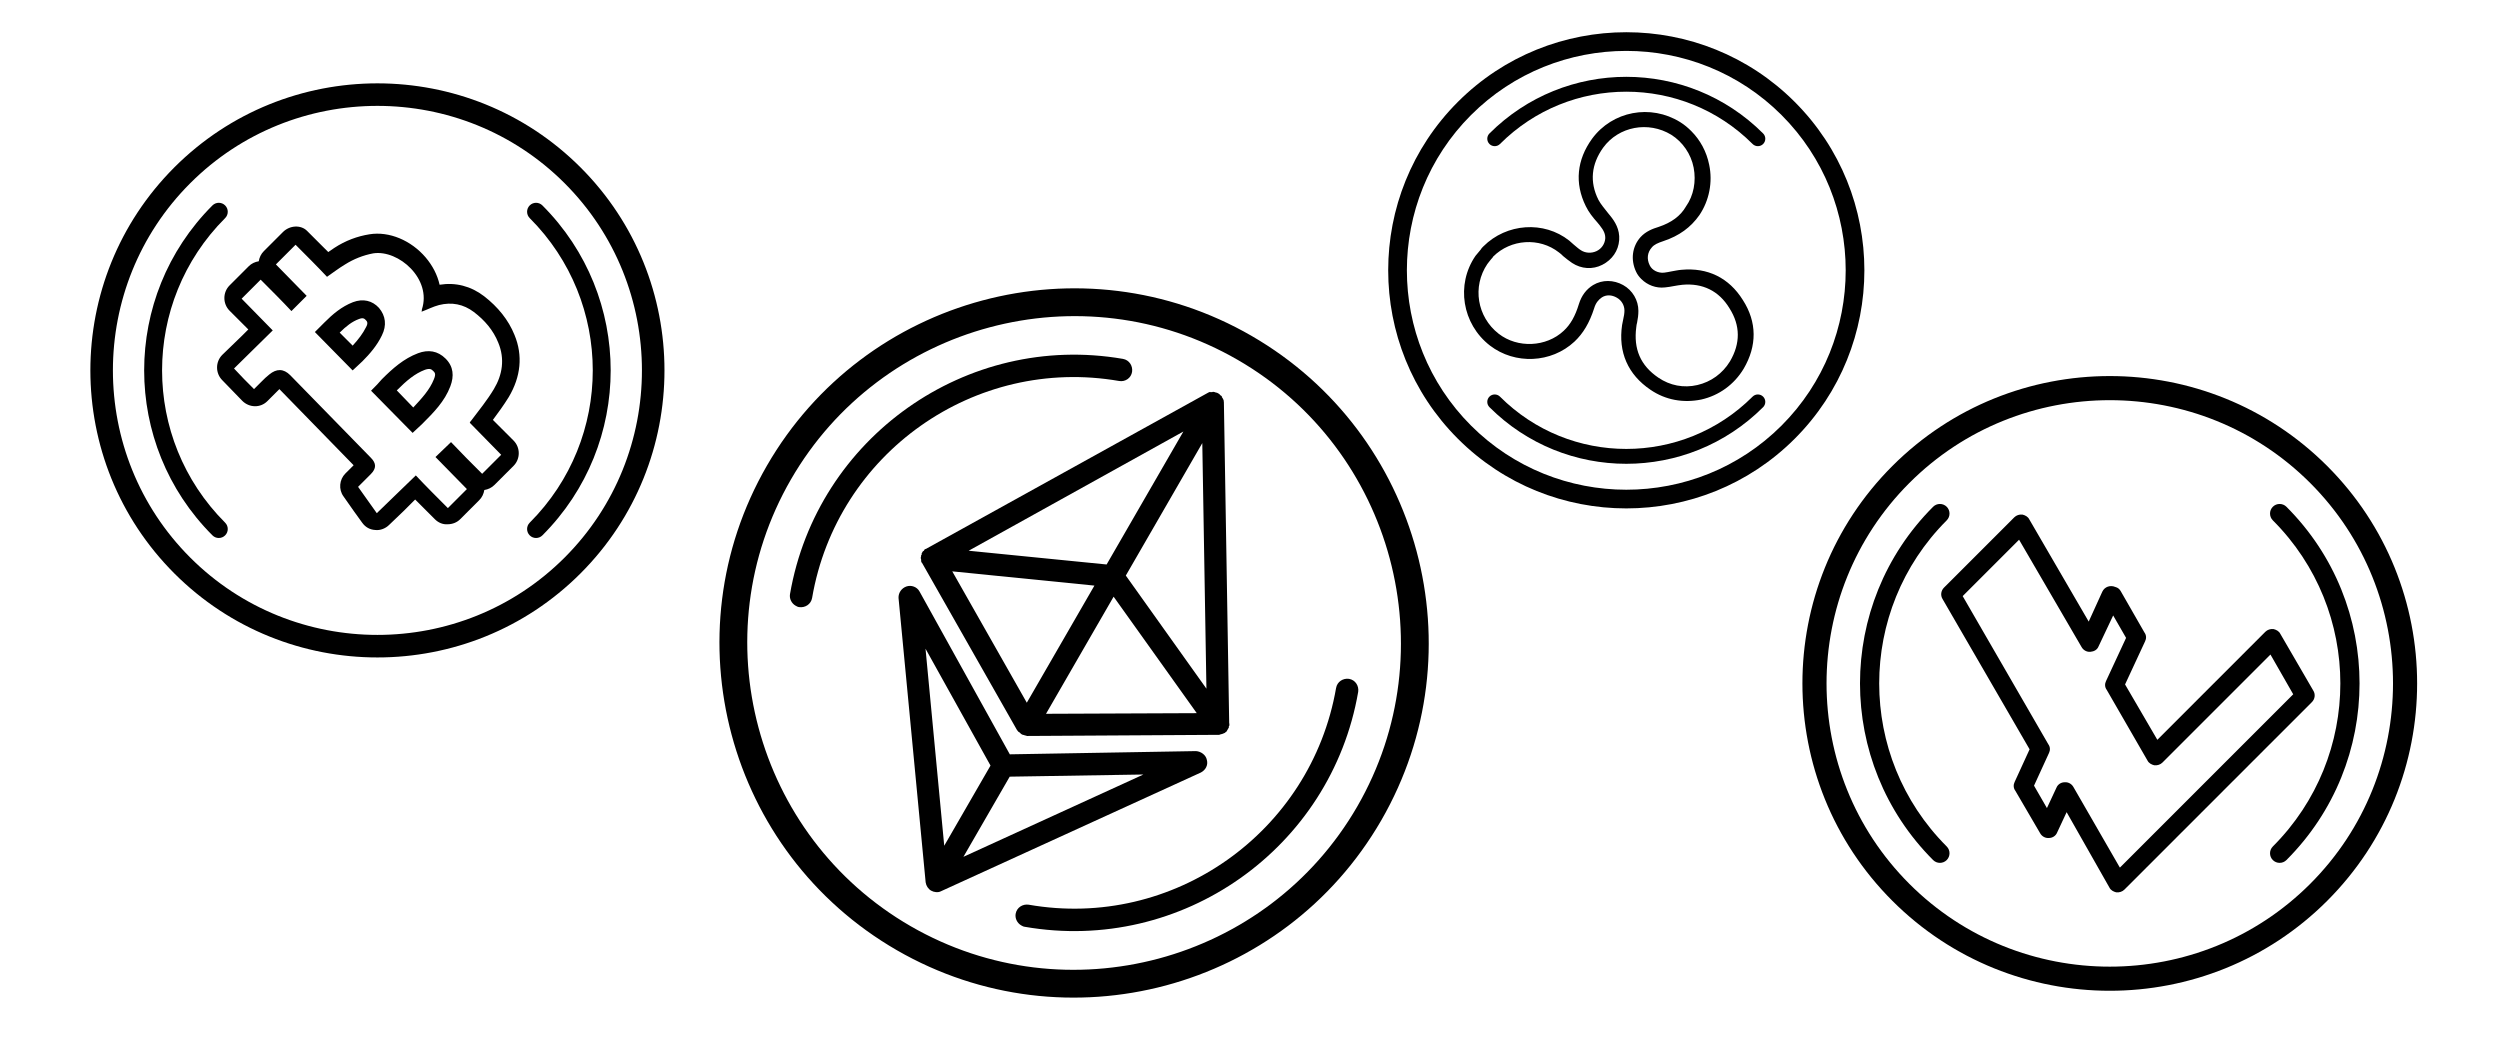 <?xml version="1.0" encoding="UTF-8" standalone="no"?>
<svg
   xmlns:dc="http://purl.org/dc/elements/1.1/"
   xmlns:cc="http://creativecommons.org/ns#"
   xmlns:rdf="http://www.w3.org/1999/02/22-rdf-syntax-ns#"
   xmlns:svg="http://www.w3.org/2000/svg"
   xmlns="http://www.w3.org/2000/svg"
   xmlns:sodipodi="http://sodipodi.sourceforge.net/DTD/sodipodi-0.dtd"
   xmlns:inkscape="http://www.inkscape.org/namespaces/inkscape"
   width="95mm"
   height="40mm"
   viewBox="0 0 95 40"
   version="1.1"
   id="svg846"
   inkscape:version="1.0.1 (3bc2e813f5, 2020-09-07)"
   sodipodi:docname="BackIcons.svg">
  <defs
     id="defs840" />
  <sodipodi:namedview
     id="base"
     pagecolor="#ffffff"
     bordercolor="#666666"
     borderopacity="1.0"
     inkscape:pageopacity="0.0"
     inkscape:pageshadow="2"
     inkscape:zoom="3.959798"
     inkscape:cx="258.27103"
     inkscape:cy="36.780522"
     inkscape:document-units="mm"
     inkscape:current-layer="layer1"
     inkscape:document-rotation="0"
     showgrid="false"
     inkscape:window-width="3840"
     inkscape:window-height="2080"
     inkscape:window-x="3829"
     inkscape:window-y="-11"
     inkscape:window-maximized="1" />
  <g
     inkscape:label="Layer 1"
     inkscape:groupmode="layer"
     id="layer1">
    <path
       d="m 11.232,9.301 v 0 m 0,0 c 0.386,0.386 0.868,0.868 1.194,1.218 0.229,-0.157 0.446,-0.326 0.687,-0.47 0.326,-0.205 0.687,-0.35 1.073,-0.422 0.964,-0.145 2.23,0.977 1.845,2.134 4.2e-5,0.024 1e-6,0.048 -0.012,0.084 0.229,-0.084 0.434,-0.193 0.663,-0.253 0.482,-0.121 0.928,-0.036 1.326,0.265 0.41,0.313 0.735,0.687 0.928,1.169 0.253,0.615 0.157,1.218 -0.169,1.76 -0.253,0.422 -0.567,0.808 -0.868,1.206 -0.012,0.012 -0.036,0.036 -0.048,0.072 0.362,0.362 0.796,0.82 1.194,1.218 l -0.723,0.723 C 17.947,17.632 17.489,17.173 17.139,16.8 c -0.193,0.193 -0.386,0.362 -0.591,0.567 0.362,0.362 0.808,0.832 1.194,1.218 l -0.723,0.723 c -0.386,-0.386 -0.856,-0.856 -1.218,-1.242 -0.506,0.482 -0.977,0.952 -1.483,1.435 -0.241,-0.338 -0.47,-0.663 -0.711,-1.001 0.157,-0.157 0.326,-0.326 0.482,-0.482 0,0 0,0 0,0 0.217,-0.217 0.217,-0.41 0,-0.627 -1.025,-1.049 -2.037,-2.086 -3.062,-3.135 -0.253,-0.253 -0.518,-0.253 -0.796,-0.024 -0.109,0.084 -0.193,0.169 -0.289,0.265 -0.096,0.096 -0.181,0.181 -0.289,0.289 C 9.399,14.533 9.146,14.28 8.893,14.003 9.387,13.508 9.87,13.05 10.364,12.556 10.026,12.218 9.568,11.736 9.182,11.35 l 0.723,-0.723 c 0.374,0.374 0.832,0.832 1.169,1.194 0.193,-0.193 0.374,-0.374 0.579,-0.579 -0.338,-0.338 -0.796,-0.82 -1.169,-1.194 l 0.747,-0.747 m 2.532,4.437 c 0.301,-0.301 0.567,-0.615 0.747,-0.989 0.193,-0.386 0.145,-0.747 -0.109,-1.049 -0.253,-0.277 -0.603,-0.362 -0.989,-0.217 -0.434,0.169 -0.772,0.458 -1.085,0.772 -0.121,0.121 -0.241,0.241 -0.362,0.362 0.494,0.494 0.952,0.977 1.435,1.459 0.096,-0.096 0.241,-0.217 0.362,-0.338 m 0.374,1.073 c -0.012,0.012 -0.024,0.024 -0.036,0.036 0.53,0.53 1.049,1.073 1.579,1.603 0.121,-0.121 0.241,-0.217 0.35,-0.326 0.012,-0.012 0.012,-0.012 0.024,-0.024 0.422,-0.422 0.844,-0.844 1.061,-1.423 0.145,-0.386 0.121,-0.747 -0.181,-1.049 -0.301,-0.301 -0.663,-0.35 -1.049,-0.205 -0.543,0.205 -0.964,0.579 -1.374,0.989 -0.109,0.133 -0.241,0.265 -0.374,0.398 M 10.75,8.819 v 0 l -0.723,0.723 C 9.918,9.651 9.857,9.783 9.833,9.928 9.689,9.952 9.556,10.012 9.448,10.121 l -0.723,0.723 c -0.265,0.265 -0.265,0.699 2e-7,0.964 l 0.518,0.518 c 0.072,0.072 0.133,0.133 0.193,0.193 L 9.206,12.749 8.447,13.484 c 0,0 0,0 0,0 -0.265,0.265 -0.265,0.699 5e-7,0.964 l 0.76,0.784 c 0.265,0.265 0.687,0.277 0.952,0.012 l 0.096,-0.096 c 0.06,-0.06 0.121,-0.121 0.181,-0.181 l 0.06,-0.06 c 0.036,-0.036 0.084,-0.084 0.121,-0.121 0.94,0.964 1.881,1.929 2.821,2.893 l -0.169,0.169 -0.145,0.145 c 0,0 0,0 0,0 -0.229,0.229 -0.265,0.603 -0.072,0.868 l 0.398,0.567 0.313,0.434 c 0.121,0.169 0.289,0.265 0.494,0.277 0.193,0.024 0.398,-0.06 0.53,-0.193 l 0.567,-0.543 0.422,-0.422 0.181,0.181 0.567,0.567 c 0.133,0.133 0.301,0.205 0.482,0.193 0.193,-1e-6 0.362,-0.072 0.482,-0.193 l 0.723,-0.723 c 0.109,-0.109 0.169,-0.241 0.193,-0.386 0.145,-0.024 0.277,-0.084 0.386,-0.193 L 19.514,17.704 c 0.265,-0.265 0.265,-0.699 0,-0.964 l -0.555,-0.555 c -0.072,-0.072 -0.157,-0.157 -0.229,-0.229 0.205,-0.277 0.41,-0.555 0.603,-0.868 0.458,-0.772 0.543,-1.579 0.217,-2.363 -0.229,-0.567 -0.627,-1.061 -1.157,-1.471 C 17.887,10.868 17.308,10.723 16.705,10.82 16.621,10.446 16.44,10.097 16.175,9.783 15.62,9.132 14.788,8.782 14.041,8.903 13.583,8.975 13.125,9.144 12.703,9.421 12.618,9.482 12.546,9.53 12.474,9.578 12.389,9.494 12.293,9.397 12.196,9.301 l -0.506,-0.506 c -0.012,-0.012 -0.012,-0.012 -0.024,-0.024 -0.229,-0.229 -0.651,-0.217 -0.916,0.048 z m 0.964,0.964 z m -1.181,4.919 c 0,0 0,0 0,0 z M 13.402,13.135 12.908,12.64 c 0.241,-0.241 0.47,-0.422 0.735,-0.518 0.157,-0.06 0.205,-0.012 0.253,0.036 0.048,0.048 0.108,0.109 0.012,0.277 -0.121,0.241 -0.277,0.446 -0.506,0.699 z m 2.303,2.351 -0.627,-0.651 c 0.374,-0.374 0.687,-0.639 1.073,-0.784 0.181,-0.06 0.241,-0.024 0.313,0.048 0.06,0.06 0.109,0.109 0.024,0.313 -0.157,0.398 -0.458,0.723 -0.784,1.073 z m -2.074,2.387 c 0,0 0,0 0,0 z"
       id="path2"
       style="stroke-width:0.17" />
    <path
       d="m 7.229,6.962 c 3.918,-3.918 10.308,-3.918 14.226,-3e-7 3.918,3.918 3.918,10.308 0,14.226 -3.918,3.918 -10.308,3.918 -14.226,0 C 3.311,17.27 3.311,10.88 7.229,6.962 M 6.626,6.359 c -4.256,4.256 -4.256,11.176 1e-7,15.432 4.256,4.256 11.176,4.256 15.432,10e-7 4.256,-4.256 4.256,-11.176 0,-15.432 -4.256,-4.256 -11.176,-4.256 -15.432,7e-7 z"
       id="path4"
       style="stroke-width:0.17"
       sodipodi:nodetypes="cssscsssss" />
    <path
       d="m 8.555,20.344 c -0.133,0.133 -0.35,0.133 -0.482,-1e-6 -3.46,-3.46 -3.46,-9.078 10e-8,-12.538 0.133,-0.133 0.35,-0.133 0.482,-8e-7 0.133,0.133 0.133,0.35 0,0.482 -3.195,3.195 -3.195,8.379 7e-7,11.574 0.133,0.133 0.133,0.35 -2e-7,0.482 z"
       id="path6"
       style="stroke-width:0.17" />
    <path
       d="m 20.611,20.344 c -0.133,0.133 -0.35,0.133 -0.482,1e-6 -0.133,-0.133 -0.133,-0.35 -1e-6,-0.482 3.195,-3.195 3.195,-8.379 0,-11.574 -0.133,-0.133 -0.133,-0.35 1e-6,-0.482 0.133,-0.133 0.35,-0.133 0.482,-4e-7 3.46,3.46 3.46,9.078 0,12.538 z"
       id="path8"
       style="stroke-width:0.17" />
    <g
       id="g12"
       transform="matrix(0.195,0,0,0.195,50.419,-14.929)">
      <path
         d="m -14.688,141.997 c -33.016,-19.062 -75.358,-7.717 -94.42,25.3 -19.062,33.016 -7.717,75.358 25.3,94.42 33.016,19.062 75.358,7.717 94.42,-25.3 19.062,-33.016 7.717,-75.358 -25.3,-94.42 z m -66.42,115.043 c -30.397,-17.55 -40.873,-56.646 -23.323,-87.043 17.55,-30.398 56.646,-40.873 87.043,-23.323 30.397,17.55 40.873,56.646 23.323,87.043 -17.55,30.398 -56.646,40.873 -87.043,23.323 z"
         id="path2-0"
         style="stroke-width:1.08" />
      <path
         d="m -37.948,149.02 c 0.166,-1.151 -0.539,-2.307 -1.784,-2.526 -30.506,-5.266 -59.613,15.341 -64.879,45.847 -0.151,0.91 0.327,1.81 1.075,2.242 0.187,0.108 0.468,0.27 0.709,0.284 1.151,0.166 2.307,-0.539 2.526,-1.784 4.841,-28.257 31.717,-47.16 59.827,-42.279 1.245,0.22 2.36,-0.632 2.526,-1.784 z"
         id="path4-9"
         style="stroke-width:1.08" />
      <path
         d="m 6.115,211.373 c 0.166,-1.151 -0.539,-2.307 -1.784,-2.526 -1.151,-0.166 -2.307,0.539 -2.526,1.784 -4.881,28.11 -31.717,47.16 -59.92,42.225 -1.151,-0.166 -2.307,0.539 -2.526,1.784 -0.151,0.91 0.327,1.81 1.075,2.242 0.187,0.108 0.468,0.27 0.709,0.284 30.599,5.32 59.707,-15.287 64.973,-45.793 z"
         id="path6-0"
         style="stroke-width:1.08" />
      <path
         d="m -78.937,184.591 c -0.054,0.093 -0.054,0.093 -0.108,0.187 0,0 0,0 0,0 -0.054,0.093 -0.054,0.093 -0.014,0.241 0,0 -0.054,0.093 -0.054,0.093 0,0 0,0 0,0 -0.054,0.093 0.04,0.148 -0.014,0.241 0,0 0.04,0.148 0.04,0.148 0,0 0.04,0.148 0.04,0.148 -0.054,0.093 0.04,0.148 -0.014,0.241 0,0 0.04,0.148 0.04,0.148 0.04,0.148 0.04,0.148 0.133,0.202 0,0 0,0 0,0 l 18.555,32.661 c 0,0 0,0 0.094,0.054 0.04,0.148 0.133,0.202 0.227,0.256 0,0 0.094,0.054 0.094,0.054 0.187,0.108 0.227,0.256 0.414,0.364 0.187,0.108 0.281,0.162 0.522,0.176 0,0 0.094,0.054 0.094,0.054 0.094,0.054 0.241,0.015 0.335,0.068 0,0 0,0 0.094,0.054 l 37.416,-0.222 c 0,0 0,0 0,0 0,0 0.094,0.054 0.148,-0.04 0.148,-0.04 0.295,-0.079 0.443,-0.119 0,0 0.148,-0.04 0.148,-0.04 0.148,-0.04 0.349,-0.173 0.497,-0.212 0,0 0,0 0,0 0,0 0.054,-0.093 0.054,-0.093 0.054,-0.093 0.148,-0.04 0.202,-0.133 0,0 0,0 0,0 0.054,-0.093 0.054,-0.093 0.108,-0.187 0.054,-0.093 0.054,-0.093 0.108,-0.187 0.054,-0.093 0.054,-0.093 0.108,-0.187 0.054,-0.093 0.054,-0.093 0.108,-0.187 0.054,-0.093 0.054,-0.093 0.014,-0.241 0.054,-0.093 0.054,-0.093 0.108,-0.187 0.054,-0.093 -0.04,-0.148 0.014,-0.241 0,0 0.054,-0.093 -0.04,-0.148 l -1.034,-62.577 c 0,0 0,0 0,0 -0.04,-0.148 -0.025,-0.389 -0.065,-0.536 0,0 0,0 -0.094,-0.054 -0.04,-0.148 -0.079,-0.295 -0.173,-0.349 0,0 -0.094,-0.054 -0.04,-0.148 -0.04,-0.148 -0.133,-0.202 -0.227,-0.256 0,0 -0.094,-0.054 -0.094,-0.054 -0.133,-0.202 -0.227,-0.256 -0.414,-0.364 -0.187,-0.108 -0.281,-0.162 -0.522,-0.176 0,0 -0.094,-0.054 -0.094,-0.054 -0.094,-0.054 -0.241,-0.015 -0.335,-0.068 0,0 -0.094,-0.054 -0.148,0.04 -0.148,0.04 -0.241,-0.015 -0.389,0.025 0,0 0,0 -0.094,-0.054 -0.148,0.04 -0.295,0.079 -0.497,0.212 0,0 0,0 0,0 l -54.804,30.339 c 0,0 -0.054,0.093 -0.148,0.04 -0.054,0.093 -0.148,0.04 -0.202,0.133 -0.054,0.093 -0.054,0.093 -0.108,0.187 -0.054,0.093 -0.054,0.093 -0.202,0.133 -0.054,0.093 -0.054,0.093 -0.108,0.187 -0.054,0.093 -0.054,0.093 -0.108,0.187 -0.054,0.093 -0.054,0.093 -0.014,0.241 z m 20.474,28.906 -14.528,-25.597 27.704,2.776 z m 16.917,-20.662 16.202,22.698 -29.378,0.124 z m 2.376,-4.115 14.904,-25.814 0.805,47.854 z m -3.741,-2.16 -26.887,-2.678 41.845,-23.23 z"
         id="path8-8"
         style="stroke-width:1.08" />
      <path
         d="m -23.375,224.651 c -0.183,-0.979 -1.158,-1.666 -2.122,-1.724 l -36.279,0.629 -17.595,-31.733 c -0.478,-0.9 -1.615,-1.307 -2.554,-0.976 -0.939,0.331 -1.573,1.212 -1.537,2.23 l 5.286,55.429 c 0.104,0.684 0.503,1.288 1.064,1.612 0.561,0.324 1.378,0.421 1.928,0.116 l 50.646,-23.137 c 0.9,-0.478 1.44,-1.414 1.163,-2.446 z m -42.162,1.098 -9.018,15.62 -3.647,-38.395 z m -5.277,17.78 9.018,-15.62 26.057,-0.42 z"
         id="path10"
         style="stroke-width:1.08" />
      <g
         id="g10"
         transform="matrix(0.662,-0.662,0.662,0.662,52.147,209.737)">
        <path
           d="m 104.753,106.853 3.5,-13.2 c 0.2,-0.6 0,-1.2 -0.3,-1.7 -0.4,-0.5 -1,-0.8 -1.6,-0.8 H 74.553 l 3.4,-12.9 9.3,-3.4 c 0.6,-0.2 1.1,-0.7 1.2,-1.4 l 2.6,-9.6 c 0.1,-0.4 0.1,-0.8 -0.1,-1.2 l -0.1,-0.2 c -0.4,-1 -1.5,-1.6 -2.6,-1.2 l -6.4,2.4 6.3,-23.8 c 0.2,-0.6 0,-1.2 -0.3,-1.7 -0.4,-0.5 -1,-0.8 -1.6,-0.8 h -20.7 c -0.9,0 -1.7,0.6 -1.9,1.5 l -9.3,34.9 -7,2.6 c -0.6,0.2 -1.1,0.7 -1.2,1.4 l -2.6,9.9 c -0.2,0.7 0,1.5 0.6,2 0.5,0.5 1.3,0.7 2,0.4 l 4.4,-1.6 -4.8,17.4 c -0.2,0.6 0,1.2 0.3,1.7 0.4,0.5 1,0.8 1.6,0.8 h 55.2 c 0.9,0 1.7,-0.6 1.9,-1.5 z m -54.5,-2.5 5,-18.6 c 0.2,-0.7 0,-1.5 -0.6,-2 -0.5,-0.5 -1.3,-0.7 -2,-0.4 l -4.4,1.6 1.4,-5.2 7,-2.6 c 0.6,-0.2 1.1,-0.7 1.2,-1.4 l 9.2,-34.4 h 16.6 l -6.6,25 c -0.2,0.7 0,1.5 0.6,2 0.6,0.5 1.3,0.7 2,0.4 l 6.7,-2.4 -1.4,5.2 -9.3,3.4 c -0.6,0.2 -1.1,0.7 -1.2,1.4 l -4.4,16.4 c -0.2,0.6 0,1.2 0.3,1.7 0.4,0.5 1,0.8 1.6,0.8 h 31.8 l -2.5,9.2 H 50.253 Z"
           id="path2-7" />
        <path
           d="m 75.853,11.853 c -35.3,0 -64,28.7 -64,64 0,35.3 28.7,64 64,64 35.3,0 64,-28.7 64,-64 0,-35.3 -28.7,-64 -64,-64 z m 0,123 c -32.5,0 -59,-26.5 -59,-59 0,-32.5 26.5,-59 59,-59 32.5,0 59,26.5 59,59 0,32.5 -26.5,59 -59,59 z"
           id="path4-6" />
        <path
           d="m 77.853,25.853 c 0,-1.1 -0.9,-2 -2,-2 -28.7,0 -52,23.3 -52,52 0,1.1 0.9,2 2,2 1.1,0 2,-0.9 2,-2 0,-26.5 21.5,-48 48,-48 1.1,0 2,-0.9 2,-2 z"
           id="path6-7" />
        <path
           d="m 125.853,73.853 c -1.1,0 -2,0.9 -2,2 0,26.5 -21.5,48 -48,48 -1.1,0 -2,0.9 -2,2 0,1.1 0.9,2 2,2 28.7,0 52,-23.3 52,-52 0,-1.1 -0.9,-2 -2,-2 z"
           id="path8-2" />
      </g>
    </g>
    <g
       id="g10-1"
       transform="matrix(-0.1,-0.1,0.1,-0.1,61.799,23.072)">
      <path
         d="m 68.3,99.8 c 3,2 6.4,3 9.8,3 1.3,0 2.5,-0.1 3.8,-0.4 9.1,-2.1 15,-10.8 13.6,-19.9 -1.1,-6.9 -5.1,-11.8 -11.6,-14 -1.7,-0.6 -3.5,-0.8 -5.3,-0.9 l -1,-0.1 C 75.8,67.3 74.8,66.9 74,66 73.1,64.9 72.8,63.4 73.3,62 73.8,60.6 75,59.5 76.4,59.2 77.2,59 78,59 78.9,58.9 c 0.5,0 1.1,-0.1 1.6,-0.1 8.6,-1 15.2,-8.6 15.2,-17.4 0,-0.1 0,-0.1 0,-0.2 0,-0.3 0,-0.6 -0.1,-0.9 C 95.5,39.6 95.5,38.9 95.4,38.1 93.7,28.9 85,22.6 75.6,23.8 c -8.4,1.1 -15,8.3 -15.3,16.8 -0.1,3.2 0.7,6.4 2.6,10.1 0.7,1.3 0.8,2.4 0.6,3.5 -0.3,1.4 -1.4,2.4 -2.9,2.8 -1.4,0.4 -2.9,0 -3.9,-1 -0.5,-0.5 -1,-1.2 -1.5,-2 -0.3,-0.4 -0.5,-0.8 -0.8,-1.2 -4.4,-5.9 -10.5,-8.3 -17.7,-6.9 -4.8,0.9 -8.8,3.7 -11.5,7.8 -2.6,4.1 -3.4,9.1 -2.2,13.9 1.8,6.9 6.3,11.4 13.2,12.9 6.9,1.6 12.9,-0.5 17.4,-5.9 0.6,-0.7 1.1,-1.5 1.6,-2.2 0.4,-0.6 0.8,-1.2 1.2,-1.7 1,-1.2 2.7,-1.8 4.1,-1.3 1.8,0.6 2.9,2 3,3.8 0.1,1 -0.3,2 -1,3.4 -2,4 -2.6,7.8 -1.9,11.8 0.9,4.6 3.7,8.8 7.7,11.4 z M 66.1,78.4 c 0.8,-1.5 1.6,-3.3 1.5,-5.4 -0.2,-3.4 -2.4,-6.2 -5.7,-7.4 -0.8,-0.3 -1.6,-0.4 -2.4,-0.4 -2.3,0 -4.6,1 -6.1,2.9 -0.5,0.6 -1,1.3 -1.4,1.9 -0.5,0.7 -0.9,1.3 -1.4,1.9 -3.5,4.2 -8.1,5.8 -13.4,4.5 -5.4,-1.2 -8.8,-4.6 -10.2,-10 -0.9,-3.7 -0.3,-7.5 1.7,-10.7 2,-3.2 5.1,-5.3 8.8,-6 5.7,-1.1 10.2,0.7 13.8,5.4 0.3,0.3 0.5,0.7 0.7,1 0.6,0.9 1.2,1.7 2,2.5 2,2 5,2.8 7.8,2 2.8,-0.8 5,-2.9 5.7,-5.7 0.5,-2.1 0.2,-4.2 -0.9,-6.3 -1.6,-3 -2.3,-5.5 -2.2,-8 0.2,-6.4 5.4,-12.1 11.8,-12.9 7.3,-0.9 14,3.9 15.4,11.1 0.1,0.5 0.1,1.1 0.2,1.7 0,0.3 0,0.6 0.1,0.8 0,6.7 -5.1,12.5 -11.7,13.3 -0.5,0.1 -1,0.1 -1.5,0.1 -1,0.1 -2,0.2 -3,0.4 -2.9,0.6 -5.2,2.6 -6.1,5.4 -0.9,2.8 -0.4,5.7 1.5,7.9 1.9,2.2 4.4,2.7 6.2,2.9 0.3,0 0.7,0.1 1,0.1 1.6,0.2 3.1,0.3 4.4,0.7 5.1,1.7 8.1,5.4 9,10.8 1.1,7 -3.5,13.7 -10.5,15.4 -3.5,0.8 -7.4,0.1 -10.5,-2 C 67.6,94.2 65.4,91 64.8,87.5 64,84.6 64.5,81.6 66.1,78.4 Z"
         id="path2-8" />
      <path
         d="M 64,0 C 28.7,0 0,28.7 0,64 0,99.3 28.7,128 64,128 99.3,128 128,99.3 128,64 128,28.7 99.3,0 64,0 Z m 0,123 C 31.5,123 5,96.5 5,64 5,31.5 31.5,5 64,5 c 32.5,0 59,26.5 59,59 0,32.5 -26.5,59 -59,59 z"
         id="path4-94" />
      <path
         d="m 64,16 c 1.1,0 2,-0.9 2,-2 0,-1.1 -0.9,-2 -2,-2 -28.7,0 -52,23.3 -52,52 0,1.1 0.9,2 2,2 1.1,0 2,-0.9 2,-2 0,-26.5 21.5,-48 48,-48 z"
         id="path6-77" />
      <path
         d="m 114,62 c -1.1,0 -2,0.9 -2,2 0,26.5 -21.5,48 -48,48 -1.1,0 -2,0.9 -2,2 0,1.1 0.9,2 2,2 28.7,0 52,-23.3 52,-52 0,-1.1 -0.9,-2 -2,-2 z"
         id="path8-25" />
    </g>
  </g>
</svg>
